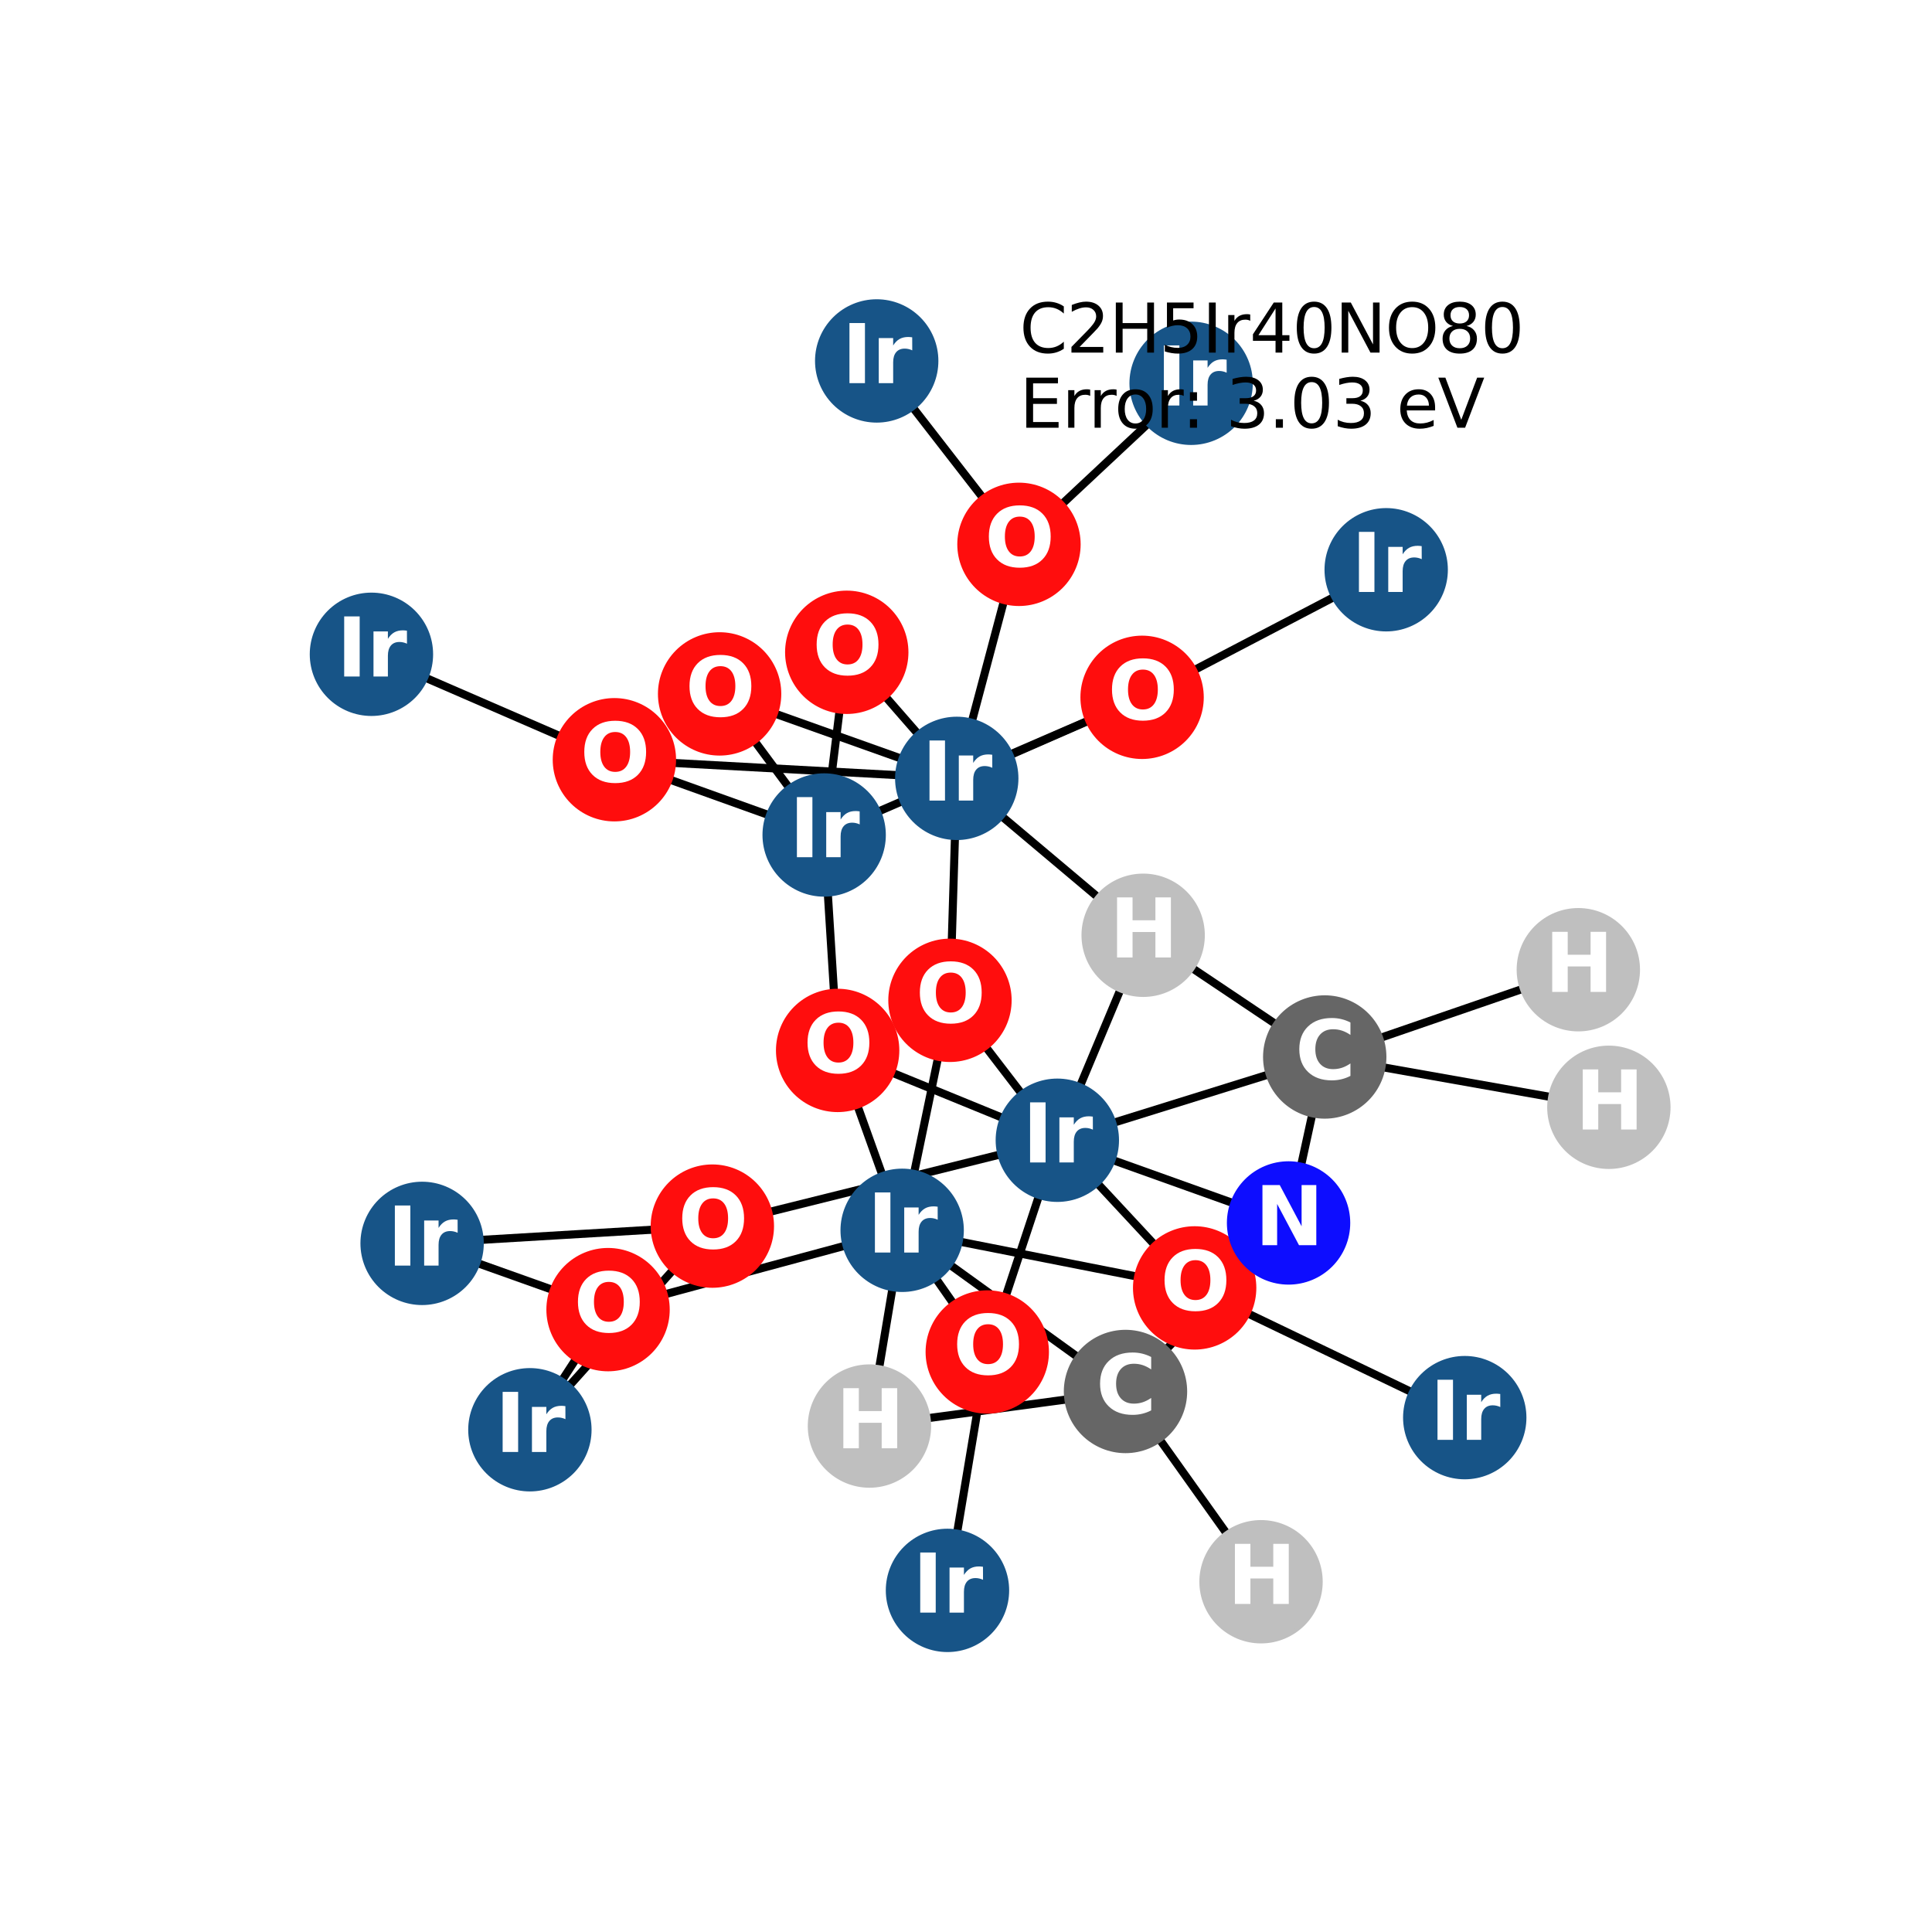 <?xml version="1.0" encoding="utf-8" standalone="no"?>
<!DOCTYPE svg PUBLIC "-//W3C//DTD SVG 1.1//EN"
  "http://www.w3.org/Graphics/SVG/1.1/DTD/svg11.dtd">
<svg xmlns:xlink="http://www.w3.org/1999/xlink" width="288pt" height="288pt" viewBox="0 0 288 288" xmlns="http://www.w3.org/2000/svg" version="1.1">
 <defs>
  <style type="text/css">*{stroke-linejoin: round; stroke-linecap: butt}</style>
 </defs>
 <g id="figure_1">
  <g id="patch_1">
   <path d="M 0 288 
L 288 288 
L 288 0 
L 0 0 
z
" style="fill: #ffffff"/>
  </g>
  <g id="axes_1">
   <g id="LineCollection_1">
    <path d="M 170.25 103.949 
L 206.637 84.933 
" clip-path="url(#p9a281a8e16)" style="fill: none; stroke: #000000; stroke-width: 1.2"/>
    <path d="M 170.25 103.949 
L 142.621 116.031 
" clip-path="url(#p9a281a8e16)" style="fill: none; stroke: #000000; stroke-width: 1.2"/>
    <path d="M 170.25 103.949 
L 122.856 124.471 
" clip-path="url(#p9a281a8e16)" style="fill: none; stroke: #000000; stroke-width: 1.2"/>
    <path d="M 134.484 183.401 
L 90.642 195.224 
" clip-path="url(#p9a281a8e16)" style="fill: none; stroke: #000000; stroke-width: 1.2"/>
    <path d="M 134.484 183.401 
L 141.61 149.117 
" clip-path="url(#p9a281a8e16)" style="fill: none; stroke: #000000; stroke-width: 1.2"/>
    <path d="M 134.484 183.401 
L 178.085 191.986 
" clip-path="url(#p9a281a8e16)" style="fill: none; stroke: #000000; stroke-width: 1.2"/>
    <path d="M 134.484 183.401 
L 124.866 156.585 
" clip-path="url(#p9a281a8e16)" style="fill: none; stroke: #000000; stroke-width: 1.2"/>
    <path d="M 134.484 183.401 
L 147.17 201.538 
" clip-path="url(#p9a281a8e16)" style="fill: none; stroke: #000000; stroke-width: 1.2"/>
    <path d="M 134.484 183.401 
L 167.775 207.426 
" clip-path="url(#p9a281a8e16)" style="fill: none; stroke: #000000; stroke-width: 1.2"/>
    <path d="M 134.484 183.401 
L 129.608 212.58 
" clip-path="url(#p9a281a8e16)" style="fill: none; stroke: #000000; stroke-width: 1.2"/>
    <path d="M 126.225 97.237 
L 142.621 116.031 
" clip-path="url(#p9a281a8e16)" style="fill: none; stroke: #000000; stroke-width: 1.2"/>
    <path d="M 126.225 97.237 
L 122.856 124.471 
" clip-path="url(#p9a281a8e16)" style="fill: none; stroke: #000000; stroke-width: 1.2"/>
    <path d="M 62.923 185.349 
L 90.642 195.224 
" clip-path="url(#p9a281a8e16)" style="fill: none; stroke: #000000; stroke-width: 1.2"/>
    <path d="M 62.923 185.349 
L 106.189 182.775 
" clip-path="url(#p9a281a8e16)" style="fill: none; stroke: #000000; stroke-width: 1.2"/>
    <path d="M 218.348 211.324 
L 178.085 191.986 
" clip-path="url(#p9a281a8e16)" style="fill: none; stroke: #000000; stroke-width: 1.2"/>
    <path d="M 130.689 53.804 
L 151.896 81.144 
" clip-path="url(#p9a281a8e16)" style="fill: none; stroke: #000000; stroke-width: 1.2"/>
    <path d="M 151.896 81.144 
L 142.621 116.031 
" clip-path="url(#p9a281a8e16)" style="fill: none; stroke: #000000; stroke-width: 1.2"/>
    <path d="M 151.896 81.144 
L 177.559 57.137 
" clip-path="url(#p9a281a8e16)" style="fill: none; stroke: #000000; stroke-width: 1.2"/>
    <path d="M 142.621 116.031 
L 141.61 149.117 
" clip-path="url(#p9a281a8e16)" style="fill: none; stroke: #000000; stroke-width: 1.2"/>
    <path d="M 142.621 116.031 
L 91.587 113.253 
" clip-path="url(#p9a281a8e16)" style="fill: none; stroke: #000000; stroke-width: 1.2"/>
    <path d="M 142.621 116.031 
L 107.271 103.439 
" clip-path="url(#p9a281a8e16)" style="fill: none; stroke: #000000; stroke-width: 1.2"/>
    <path d="M 142.621 116.031 
L 170.409 139.42 
" clip-path="url(#p9a281a8e16)" style="fill: none; stroke: #000000; stroke-width: 1.2"/>
    <path d="M 157.615 169.975 
L 141.61 149.117 
" clip-path="url(#p9a281a8e16)" style="fill: none; stroke: #000000; stroke-width: 1.2"/>
    <path d="M 157.615 169.975 
L 178.085 191.986 
" clip-path="url(#p9a281a8e16)" style="fill: none; stroke: #000000; stroke-width: 1.2"/>
    <path d="M 157.615 169.975 
L 106.189 182.775 
" clip-path="url(#p9a281a8e16)" style="fill: none; stroke: #000000; stroke-width: 1.2"/>
    <path d="M 157.615 169.975 
L 124.866 156.585 
" clip-path="url(#p9a281a8e16)" style="fill: none; stroke: #000000; stroke-width: 1.2"/>
    <path d="M 157.615 169.975 
L 147.17 201.538 
" clip-path="url(#p9a281a8e16)" style="fill: none; stroke: #000000; stroke-width: 1.2"/>
    <path d="M 157.615 169.975 
L 192.084 182.303 
" clip-path="url(#p9a281a8e16)" style="fill: none; stroke: #000000; stroke-width: 1.2"/>
    <path d="M 157.615 169.975 
L 197.476 157.563 
" clip-path="url(#p9a281a8e16)" style="fill: none; stroke: #000000; stroke-width: 1.2"/>
    <path d="M 157.615 169.975 
L 170.409 139.42 
" clip-path="url(#p9a281a8e16)" style="fill: none; stroke: #000000; stroke-width: 1.2"/>
    <path d="M 106.189 182.775 
L 78.99 213.132 
" clip-path="url(#p9a281a8e16)" style="fill: none; stroke: #000000; stroke-width: 1.2"/>
    <path d="M 78.99 213.132 
L 90.642 195.224 
" clip-path="url(#p9a281a8e16)" style="fill: none; stroke: #000000; stroke-width: 1.2"/>
    <path d="M 141.239 237.076 
L 147.17 201.538 
" clip-path="url(#p9a281a8e16)" style="fill: none; stroke: #000000; stroke-width: 1.2"/>
    <path d="M 124.866 156.585 
L 122.856 124.471 
" clip-path="url(#p9a281a8e16)" style="fill: none; stroke: #000000; stroke-width: 1.2"/>
    <path d="M 55.369 97.535 
L 91.587 113.253 
" clip-path="url(#p9a281a8e16)" style="fill: none; stroke: #000000; stroke-width: 1.2"/>
    <path d="M 122.856 124.471 
L 91.587 113.253 
" clip-path="url(#p9a281a8e16)" style="fill: none; stroke: #000000; stroke-width: 1.2"/>
    <path d="M 122.856 124.471 
L 107.271 103.439 
" clip-path="url(#p9a281a8e16)" style="fill: none; stroke: #000000; stroke-width: 1.2"/>
    <path d="M 167.775 207.426 
L 192.084 182.303 
" clip-path="url(#p9a281a8e16)" style="fill: none; stroke: #000000; stroke-width: 1.2"/>
    <path d="M 167.775 207.426 
L 187.98 235.787 
" clip-path="url(#p9a281a8e16)" style="fill: none; stroke: #000000; stroke-width: 1.2"/>
    <path d="M 167.775 207.426 
L 129.608 212.58 
" clip-path="url(#p9a281a8e16)" style="fill: none; stroke: #000000; stroke-width: 1.2"/>
    <path d="M 192.084 182.303 
L 197.476 157.563 
" clip-path="url(#p9a281a8e16)" style="fill: none; stroke: #000000; stroke-width: 1.2"/>
    <path d="M 197.476 157.563 
L 170.409 139.42 
" clip-path="url(#p9a281a8e16)" style="fill: none; stroke: #000000; stroke-width: 1.2"/>
    <path d="M 197.476 157.563 
L 239.831 165.063 
" clip-path="url(#p9a281a8e16)" style="fill: none; stroke: #000000; stroke-width: 1.2"/>
    <path d="M 197.476 157.563 
L 235.279 144.554 
" clip-path="url(#p9a281a8e16)" style="fill: none; stroke: #000000; stroke-width: 1.2"/>
   </g>
   <g id="PathCollection_1">
    <defs>
     <path id="C0_0_5939ff4ef8" d="M 0 8.944 
C 2.372 8.944 4.647 8.002 6.325 6.325 
C 8.002 4.647 8.944 2.372 8.944 -0 
C 8.944 -2.372 8.002 -4.647 6.325 -6.325 
C 4.647 -8.002 2.372 -8.944 0 -8.944 
C -2.372 -8.944 -4.647 -8.002 -6.325 -6.325 
C -8.002 -4.647 -8.944 -2.372 -8.944 0 
C -8.944 2.372 -8.002 4.647 -6.325 6.325 
C -4.647 8.002 -2.372 8.944 0 8.944 
z
"/>
    </defs>
    <g clip-path="url(#p9a281a8e16)">
     <use xlink:href="#C0_0_5939ff4ef8" x="170.25" y="103.949" style="fill: #ff0d0d; stroke: #ff0d0d; stroke-width: 0.5"/>
    </g>
    <g clip-path="url(#p9a281a8e16)">
     <use xlink:href="#C0_0_5939ff4ef8" x="134.484" y="183.401" style="fill: #175487; stroke: #175487; stroke-width: 0.5"/>
    </g>
    <g clip-path="url(#p9a281a8e16)">
     <use xlink:href="#C0_0_5939ff4ef8" x="126.225" y="97.237" style="fill: #ff0d0d; stroke: #ff0d0d; stroke-width: 0.5"/>
    </g>
    <g clip-path="url(#p9a281a8e16)">
     <use xlink:href="#C0_0_5939ff4ef8" x="62.923" y="185.349" style="fill: #175487; stroke: #175487; stroke-width: 0.5"/>
    </g>
    <g clip-path="url(#p9a281a8e16)">
     <use xlink:href="#C0_0_5939ff4ef8" x="218.348" y="211.324" style="fill: #175487; stroke: #175487; stroke-width: 0.5"/>
    </g>
    <g clip-path="url(#p9a281a8e16)">
     <use xlink:href="#C0_0_5939ff4ef8" x="206.637" y="84.933" style="fill: #175487; stroke: #175487; stroke-width: 0.5"/>
    </g>
    <g clip-path="url(#p9a281a8e16)">
     <use xlink:href="#C0_0_5939ff4ef8" x="130.689" y="53.804" style="fill: #175487; stroke: #175487; stroke-width: 0.5"/>
    </g>
    <g clip-path="url(#p9a281a8e16)">
     <use xlink:href="#C0_0_5939ff4ef8" x="151.896" y="81.144" style="fill: #ff0d0d; stroke: #ff0d0d; stroke-width: 0.5"/>
    </g>
    <g clip-path="url(#p9a281a8e16)">
     <use xlink:href="#C0_0_5939ff4ef8" x="142.621" y="116.031" style="fill: #175487; stroke: #175487; stroke-width: 0.5"/>
    </g>
    <g clip-path="url(#p9a281a8e16)">
     <use xlink:href="#C0_0_5939ff4ef8" x="157.615" y="169.975" style="fill: #175487; stroke: #175487; stroke-width: 0.5"/>
    </g>
    <g clip-path="url(#p9a281a8e16)">
     <use xlink:href="#C0_0_5939ff4ef8" x="106.189" y="182.775" style="fill: #ff0d0d; stroke: #ff0d0d; stroke-width: 0.5"/>
    </g>
    <g clip-path="url(#p9a281a8e16)">
     <use xlink:href="#C0_0_5939ff4ef8" x="78.99" y="213.132" style="fill: #175487; stroke: #175487; stroke-width: 0.5"/>
    </g>
    <g clip-path="url(#p9a281a8e16)">
     <use xlink:href="#C0_0_5939ff4ef8" x="141.239" y="237.076" style="fill: #175487; stroke: #175487; stroke-width: 0.5"/>
    </g>
    <g clip-path="url(#p9a281a8e16)">
     <use xlink:href="#C0_0_5939ff4ef8" x="124.866" y="156.585" style="fill: #ff0d0d; stroke: #ff0d0d; stroke-width: 0.5"/>
    </g>
    <g clip-path="url(#p9a281a8e16)">
     <use xlink:href="#C0_0_5939ff4ef8" x="55.369" y="97.535" style="fill: #175487; stroke: #175487; stroke-width: 0.5"/>
    </g>
    <g clip-path="url(#p9a281a8e16)">
     <use xlink:href="#C0_0_5939ff4ef8" x="177.559" y="57.137" style="fill: #175487; stroke: #175487; stroke-width: 0.5"/>
    </g>
    <g clip-path="url(#p9a281a8e16)">
     <use xlink:href="#C0_0_5939ff4ef8" x="147.17" y="201.538" style="fill: #ff0d0d; stroke: #ff0d0d; stroke-width: 0.5"/>
    </g>
    <g clip-path="url(#p9a281a8e16)">
     <use xlink:href="#C0_0_5939ff4ef8" x="122.856" y="124.471" style="fill: #175487; stroke: #175487; stroke-width: 0.5"/>
    </g>
    <g clip-path="url(#p9a281a8e16)">
     <use xlink:href="#C0_0_5939ff4ef8" x="91.587" y="113.253" style="fill: #ff0d0d; stroke: #ff0d0d; stroke-width: 0.5"/>
    </g>
    <g clip-path="url(#p9a281a8e16)">
     <use xlink:href="#C0_0_5939ff4ef8" x="178.085" y="191.986" style="fill: #ff0d0d; stroke: #ff0d0d; stroke-width: 0.5"/>
    </g>
    <g clip-path="url(#p9a281a8e16)">
     <use xlink:href="#C0_0_5939ff4ef8" x="107.271" y="103.439" style="fill: #ff0d0d; stroke: #ff0d0d; stroke-width: 0.5"/>
    </g>
    <g clip-path="url(#p9a281a8e16)">
     <use xlink:href="#C0_0_5939ff4ef8" x="90.642" y="195.224" style="fill: #ff0d0d; stroke: #ff0d0d; stroke-width: 0.5"/>
    </g>
    <g clip-path="url(#p9a281a8e16)">
     <use xlink:href="#C0_0_5939ff4ef8" x="141.61" y="149.117" style="fill: #ff0d0d; stroke: #ff0d0d; stroke-width: 0.5"/>
    </g>
    <g clip-path="url(#p9a281a8e16)">
     <use xlink:href="#C0_0_5939ff4ef8" x="167.775" y="207.426" style="fill: #666666; stroke: #666666; stroke-width: 0.5"/>
    </g>
    <g clip-path="url(#p9a281a8e16)">
     <use xlink:href="#C0_0_5939ff4ef8" x="192.084" y="182.303" style="fill: #0d0dff; stroke: #0d0dff; stroke-width: 0.5"/>
    </g>
    <g clip-path="url(#p9a281a8e16)">
     <use xlink:href="#C0_0_5939ff4ef8" x="197.476" y="157.563" style="fill: #666666; stroke: #666666; stroke-width: 0.5"/>
    </g>
    <g clip-path="url(#p9a281a8e16)">
     <use xlink:href="#C0_0_5939ff4ef8" x="187.98" y="235.787" style="fill: #bfbfbf; stroke: #bfbfbf; stroke-width: 0.5"/>
    </g>
    <g clip-path="url(#p9a281a8e16)">
     <use xlink:href="#C0_0_5939ff4ef8" x="129.608" y="212.58" style="fill: #bfbfbf; stroke: #bfbfbf; stroke-width: 0.5"/>
    </g>
    <g clip-path="url(#p9a281a8e16)">
     <use xlink:href="#C0_0_5939ff4ef8" x="170.409" y="139.42" style="fill: #bfbfbf; stroke: #bfbfbf; stroke-width: 0.5"/>
    </g>
    <g clip-path="url(#p9a281a8e16)">
     <use xlink:href="#C0_0_5939ff4ef8" x="239.831" y="165.063" style="fill: #bfbfbf; stroke: #bfbfbf; stroke-width: 0.5"/>
    </g>
    <g clip-path="url(#p9a281a8e16)">
     <use xlink:href="#C0_0_5939ff4ef8" x="235.279" y="144.554" style="fill: #bfbfbf; stroke: #bfbfbf; stroke-width: 0.5"/>
    </g>
   </g>
   <g id="text_1">
    <g clip-path="url(#p9a281a8e16)">
     <!-- O -->
     <g style="fill: #ffffff" transform="translate(165.149 107.26) scale(0.12 -0.12)">
      <defs>
       <path id="DejaVuSans-Bold-4f" d="M 2719 3878 
Q 2169 3878 1866 3472 
Q 1563 3066 1563 2328 
Q 1563 1594 1866 1187 
Q 2169 781 2719 781 
Q 3272 781 3575 1187 
Q 3878 1594 3878 2328 
Q 3878 3066 3575 3472 
Q 3272 3878 2719 3878 
z
M 2719 4750 
Q 3844 4750 4481 4106 
Q 5119 3463 5119 2328 
Q 5119 1197 4481 553 
Q 3844 -91 2719 -91 
Q 1597 -91 958 553 
Q 319 1197 319 2328 
Q 319 3463 958 4106 
Q 1597 4750 2719 4750 
z
" transform="scale(0.016)"/>
      </defs>
      <use xlink:href="#DejaVuSans-Bold-4f"/>
     </g>
    </g>
   </g>
   <g id="text_2">
    <g clip-path="url(#p9a281a8e16)">
     <!-- Ir -->
     <g style="fill: #ffffff" transform="translate(129.293 186.713) scale(0.12 -0.12)">
      <defs>
       <path id="DejaVuSans-Bold-49" d="M 588 4666 
L 1791 4666 
L 1791 0 
L 588 0 
L 588 4666 
z
" transform="scale(0.016)"/>
       <path id="DejaVuSans-Bold-72" d="M 3138 2547 
Q 2991 2616 2845 2648 
Q 2700 2681 2553 2681 
Q 2122 2681 1889 2404 
Q 1656 2128 1656 1613 
L 1656 0 
L 538 0 
L 538 3500 
L 1656 3500 
L 1656 2925 
Q 1872 3269 2151 3426 
Q 2431 3584 2822 3584 
Q 2878 3584 2943 3579 
Q 3009 3575 3134 3559 
L 3138 2547 
z
" transform="scale(0.016)"/>
      </defs>
      <use xlink:href="#DejaVuSans-Bold-49"/>
      <use xlink:href="#DejaVuSans-Bold-72" transform="translate(37.207 0)"/>
     </g>
    </g>
   </g>
   <g id="text_3">
    <g clip-path="url(#p9a281a8e16)">
     <!-- O -->
     <g style="fill: #ffffff" transform="translate(121.124 100.548) scale(0.12 -0.12)">
      <use xlink:href="#DejaVuSans-Bold-4f"/>
     </g>
    </g>
   </g>
   <g id="text_4">
    <g clip-path="url(#p9a281a8e16)">
     <!-- Ir -->
     <g style="fill: #ffffff" transform="translate(57.732 188.66) scale(0.12 -0.12)">
      <use xlink:href="#DejaVuSans-Bold-49"/>
      <use xlink:href="#DejaVuSans-Bold-72" transform="translate(37.207 0)"/>
     </g>
    </g>
   </g>
   <g id="text_5">
    <g clip-path="url(#p9a281a8e16)">
     <!-- Ir -->
     <g style="fill: #ffffff" transform="translate(213.157 214.635) scale(0.12 -0.12)">
      <use xlink:href="#DejaVuSans-Bold-49"/>
      <use xlink:href="#DejaVuSans-Bold-72" transform="translate(37.207 0)"/>
     </g>
    </g>
   </g>
   <g id="text_6">
    <g clip-path="url(#p9a281a8e16)">
     <!-- Ir -->
     <g style="fill: #ffffff" transform="translate(201.446 88.244) scale(0.12 -0.12)">
      <use xlink:href="#DejaVuSans-Bold-49"/>
      <use xlink:href="#DejaVuSans-Bold-72" transform="translate(37.207 0)"/>
     </g>
    </g>
   </g>
   <g id="text_7">
    <g clip-path="url(#p9a281a8e16)">
     <!-- Ir -->
     <g style="fill: #ffffff" transform="translate(125.498 57.115) scale(0.12 -0.12)">
      <use xlink:href="#DejaVuSans-Bold-49"/>
      <use xlink:href="#DejaVuSans-Bold-72" transform="translate(37.207 0)"/>
     </g>
    </g>
   </g>
   <g id="text_8">
    <g clip-path="url(#p9a281a8e16)">
     <!-- O -->
     <g style="fill: #ffffff" transform="translate(146.795 84.455) scale(0.12 -0.12)">
      <use xlink:href="#DejaVuSans-Bold-4f"/>
     </g>
    </g>
   </g>
   <g id="text_9">
    <g clip-path="url(#p9a281a8e16)">
     <!-- Ir -->
     <g style="fill: #ffffff" transform="translate(137.43 119.342) scale(0.12 -0.12)">
      <use xlink:href="#DejaVuSans-Bold-49"/>
      <use xlink:href="#DejaVuSans-Bold-72" transform="translate(37.207 0)"/>
     </g>
    </g>
   </g>
   <g id="text_10">
    <g clip-path="url(#p9a281a8e16)">
     <!-- Ir -->
     <g style="fill: #ffffff" transform="translate(152.424 173.286) scale(0.12 -0.12)">
      <use xlink:href="#DejaVuSans-Bold-49"/>
      <use xlink:href="#DejaVuSans-Bold-72" transform="translate(37.207 0)"/>
     </g>
    </g>
   </g>
   <g id="text_11">
    <g clip-path="url(#p9a281a8e16)">
     <!-- O -->
     <g style="fill: #ffffff" transform="translate(101.088 186.087) scale(0.12 -0.12)">
      <use xlink:href="#DejaVuSans-Bold-4f"/>
     </g>
    </g>
   </g>
   <g id="text_12">
    <g clip-path="url(#p9a281a8e16)">
     <!-- Ir -->
     <g style="fill: #ffffff" transform="translate(73.799 216.443) scale(0.12 -0.12)">
      <use xlink:href="#DejaVuSans-Bold-49"/>
      <use xlink:href="#DejaVuSans-Bold-72" transform="translate(37.207 0)"/>
     </g>
    </g>
   </g>
   <g id="text_13">
    <g clip-path="url(#p9a281a8e16)">
     <!-- Ir -->
     <g style="fill: #ffffff" transform="translate(136.048 240.388) scale(0.12 -0.12)">
      <use xlink:href="#DejaVuSans-Bold-49"/>
      <use xlink:href="#DejaVuSans-Bold-72" transform="translate(37.207 0)"/>
     </g>
    </g>
   </g>
   <g id="text_14">
    <g clip-path="url(#p9a281a8e16)">
     <!-- O -->
     <g style="fill: #ffffff" transform="translate(119.765 159.896) scale(0.12 -0.12)">
      <use xlink:href="#DejaVuSans-Bold-4f"/>
     </g>
    </g>
   </g>
   <g id="text_15">
    <g clip-path="url(#p9a281a8e16)">
     <!-- Ir -->
     <g style="fill: #ffffff" transform="translate(50.178 100.846) scale(0.12 -0.12)">
      <use xlink:href="#DejaVuSans-Bold-49"/>
      <use xlink:href="#DejaVuSans-Bold-72" transform="translate(37.207 0)"/>
     </g>
    </g>
   </g>
   <g id="text_16">
    <g clip-path="url(#p9a281a8e16)">
     <!-- Ir -->
     <g style="fill: #ffffff" transform="translate(172.368 60.448) scale(0.12 -0.12)">
      <use xlink:href="#DejaVuSans-Bold-49"/>
      <use xlink:href="#DejaVuSans-Bold-72" transform="translate(37.207 0)"/>
     </g>
    </g>
   </g>
   <g id="text_17">
    <g clip-path="url(#p9a281a8e16)">
     <!-- O -->
     <g style="fill: #ffffff" transform="translate(142.069 204.849) scale(0.12 -0.12)">
      <use xlink:href="#DejaVuSans-Bold-4f"/>
     </g>
    </g>
   </g>
   <g id="text_18">
    <g clip-path="url(#p9a281a8e16)">
     <!-- Ir -->
     <g style="fill: #ffffff" transform="translate(117.665 127.782) scale(0.12 -0.12)">
      <use xlink:href="#DejaVuSans-Bold-49"/>
      <use xlink:href="#DejaVuSans-Bold-72" transform="translate(37.207 0)"/>
     </g>
    </g>
   </g>
   <g id="text_19">
    <g clip-path="url(#p9a281a8e16)">
     <!-- O -->
     <g style="fill: #ffffff" transform="translate(86.486 116.564) scale(0.12 -0.12)">
      <use xlink:href="#DejaVuSans-Bold-4f"/>
     </g>
    </g>
   </g>
   <g id="text_20">
    <g clip-path="url(#p9a281a8e16)">
     <!-- O -->
     <g style="fill: #ffffff" transform="translate(172.984 195.297) scale(0.12 -0.12)">
      <use xlink:href="#DejaVuSans-Bold-4f"/>
     </g>
    </g>
   </g>
   <g id="text_21">
    <g clip-path="url(#p9a281a8e16)">
     <!-- O -->
     <g style="fill: #ffffff" transform="translate(102.171 106.75) scale(0.12 -0.12)">
      <use xlink:href="#DejaVuSans-Bold-4f"/>
     </g>
    </g>
   </g>
   <g id="text_22">
    <g clip-path="url(#p9a281a8e16)">
     <!-- O -->
     <g style="fill: #ffffff" transform="translate(85.541 198.535) scale(0.12 -0.12)">
      <use xlink:href="#DejaVuSans-Bold-4f"/>
     </g>
    </g>
   </g>
   <g id="text_23">
    <g clip-path="url(#p9a281a8e16)">
     <!-- O -->
     <g style="fill: #ffffff" transform="translate(136.509 152.428) scale(0.12 -0.12)">
      <use xlink:href="#DejaVuSans-Bold-4f"/>
     </g>
    </g>
   </g>
   <g id="text_24">
    <g clip-path="url(#p9a281a8e16)">
     <!-- C -->
     <g style="fill: #ffffff" transform="translate(163.372 210.737) scale(0.12 -0.12)">
      <defs>
       <path id="DejaVuSans-Bold-43" d="M 4288 256 
Q 3956 84 3597 -3 
Q 3238 -91 2847 -91 
Q 1681 -91 1000 561 
Q 319 1213 319 2328 
Q 319 3447 1000 4098 
Q 1681 4750 2847 4750 
Q 3238 4750 3597 4662 
Q 3956 4575 4288 4403 
L 4288 3438 
Q 3953 3666 3628 3772 
Q 3303 3878 2944 3878 
Q 2300 3878 1931 3465 
Q 1563 3053 1563 2328 
Q 1563 1606 1931 1193 
Q 2300 781 2944 781 
Q 3303 781 3628 887 
Q 3953 994 4288 1222 
L 4288 256 
z
" transform="scale(0.016)"/>
      </defs>
      <use xlink:href="#DejaVuSans-Bold-43"/>
     </g>
    </g>
   </g>
   <g id="text_25">
    <g clip-path="url(#p9a281a8e16)">
     <!-- N -->
     <g style="fill: #ffffff" transform="translate(187.062 185.614) scale(0.12 -0.12)">
      <defs>
       <path id="DejaVuSans-Bold-4e" d="M 588 4666 
L 1931 4666 
L 3628 1466 
L 3628 4666 
L 4769 4666 
L 4769 0 
L 3425 0 
L 1728 3200 
L 1728 0 
L 588 0 
L 588 4666 
z
" transform="scale(0.016)"/>
      </defs>
      <use xlink:href="#DejaVuSans-Bold-4e"/>
     </g>
    </g>
   </g>
   <g id="text_26">
    <g clip-path="url(#p9a281a8e16)">
     <!-- C -->
     <g style="fill: #ffffff" transform="translate(193.073 160.874) scale(0.12 -0.12)">
      <use xlink:href="#DejaVuSans-Bold-43"/>
     </g>
    </g>
   </g>
   <g id="text_27">
    <g clip-path="url(#p9a281a8e16)">
     <!-- H -->
     <g style="fill: #ffffff" transform="translate(182.959 239.098) scale(0.12 -0.12)">
      <defs>
       <path id="DejaVuSans-Bold-48" d="M 588 4666 
L 1791 4666 
L 1791 2888 
L 3566 2888 
L 3566 4666 
L 4769 4666 
L 4769 0 
L 3566 0 
L 3566 1978 
L 1791 1978 
L 1791 0 
L 588 0 
L 588 4666 
z
" transform="scale(0.016)"/>
      </defs>
      <use xlink:href="#DejaVuSans-Bold-48"/>
     </g>
    </g>
   </g>
   <g id="text_28">
    <g clip-path="url(#p9a281a8e16)">
     <!-- H -->
     <g style="fill: #ffffff" transform="translate(124.586 215.891) scale(0.12 -0.12)">
      <use xlink:href="#DejaVuSans-Bold-48"/>
     </g>
    </g>
   </g>
   <g id="text_29">
    <g clip-path="url(#p9a281a8e16)">
     <!-- H -->
     <g style="fill: #ffffff" transform="translate(165.388 142.731) scale(0.12 -0.12)">
      <use xlink:href="#DejaVuSans-Bold-48"/>
     </g>
    </g>
   </g>
   <g id="text_30">
    <g clip-path="url(#p9a281a8e16)">
     <!-- H -->
     <g style="fill: #ffffff" transform="translate(234.81 168.375) scale(0.12 -0.12)">
      <use xlink:href="#DejaVuSans-Bold-48"/>
     </g>
    </g>
   </g>
   <g id="text_31">
    <g clip-path="url(#p9a281a8e16)">
     <!-- H -->
     <g style="fill: #ffffff" transform="translate(230.258 147.865) scale(0.12 -0.12)">
      <use xlink:href="#DejaVuSans-Bold-48"/>
     </g>
    </g>
   </g>
   <g id="text_32">
    <!-- C2H5Ir40NO80 -->
    <g transform="translate(151.986 52.565) scale(0.1 -0.1)">
     <defs>
      <path id="DejaVuSans-43" d="M 4122 4306 
L 4122 3641 
Q 3803 3938 3442 4084 
Q 3081 4231 2675 4231 
Q 1875 4231 1450 3742 
Q 1025 3253 1025 2328 
Q 1025 1406 1450 917 
Q 1875 428 2675 428 
Q 3081 428 3442 575 
Q 3803 722 4122 1019 
L 4122 359 
Q 3791 134 3420 21 
Q 3050 -91 2638 -91 
Q 1578 -91 968 557 
Q 359 1206 359 2328 
Q 359 3453 968 4101 
Q 1578 4750 2638 4750 
Q 3056 4750 3426 4639 
Q 3797 4528 4122 4306 
z
" transform="scale(0.016)"/>
      <path id="DejaVuSans-32" d="M 1228 531 
L 3431 531 
L 3431 0 
L 469 0 
L 469 531 
Q 828 903 1448 1529 
Q 2069 2156 2228 2338 
Q 2531 2678 2651 2914 
Q 2772 3150 2772 3378 
Q 2772 3750 2511 3984 
Q 2250 4219 1831 4219 
Q 1534 4219 1204 4116 
Q 875 4013 500 3803 
L 500 4441 
Q 881 4594 1212 4672 
Q 1544 4750 1819 4750 
Q 2544 4750 2975 4387 
Q 3406 4025 3406 3419 
Q 3406 3131 3298 2873 
Q 3191 2616 2906 2266 
Q 2828 2175 2409 1742 
Q 1991 1309 1228 531 
z
" transform="scale(0.016)"/>
      <path id="DejaVuSans-48" d="M 628 4666 
L 1259 4666 
L 1259 2753 
L 3553 2753 
L 3553 4666 
L 4184 4666 
L 4184 0 
L 3553 0 
L 3553 2222 
L 1259 2222 
L 1259 0 
L 628 0 
L 628 4666 
z
" transform="scale(0.016)"/>
      <path id="DejaVuSans-35" d="M 691 4666 
L 3169 4666 
L 3169 4134 
L 1269 4134 
L 1269 2991 
Q 1406 3038 1543 3061 
Q 1681 3084 1819 3084 
Q 2600 3084 3056 2656 
Q 3513 2228 3513 1497 
Q 3513 744 3044 326 
Q 2575 -91 1722 -91 
Q 1428 -91 1123 -41 
Q 819 9 494 109 
L 494 744 
Q 775 591 1075 516 
Q 1375 441 1709 441 
Q 2250 441 2565 725 
Q 2881 1009 2881 1497 
Q 2881 1984 2565 2268 
Q 2250 2553 1709 2553 
Q 1456 2553 1204 2497 
Q 953 2441 691 2322 
L 691 4666 
z
" transform="scale(0.016)"/>
      <path id="DejaVuSans-49" d="M 628 4666 
L 1259 4666 
L 1259 0 
L 628 0 
L 628 4666 
z
" transform="scale(0.016)"/>
      <path id="DejaVuSans-72" d="M 2631 2963 
Q 2534 3019 2420 3045 
Q 2306 3072 2169 3072 
Q 1681 3072 1420 2755 
Q 1159 2438 1159 1844 
L 1159 0 
L 581 0 
L 581 3500 
L 1159 3500 
L 1159 2956 
Q 1341 3275 1631 3429 
Q 1922 3584 2338 3584 
Q 2397 3584 2469 3576 
Q 2541 3569 2628 3553 
L 2631 2963 
z
" transform="scale(0.016)"/>
      <path id="DejaVuSans-34" d="M 2419 4116 
L 825 1625 
L 2419 1625 
L 2419 4116 
z
M 2253 4666 
L 3047 4666 
L 3047 1625 
L 3713 1625 
L 3713 1100 
L 3047 1100 
L 3047 0 
L 2419 0 
L 2419 1100 
L 313 1100 
L 313 1709 
L 2253 4666 
z
" transform="scale(0.016)"/>
      <path id="DejaVuSans-30" d="M 2034 4250 
Q 1547 4250 1301 3770 
Q 1056 3291 1056 2328 
Q 1056 1369 1301 889 
Q 1547 409 2034 409 
Q 2525 409 2770 889 
Q 3016 1369 3016 2328 
Q 3016 3291 2770 3770 
Q 2525 4250 2034 4250 
z
M 2034 4750 
Q 2819 4750 3233 4129 
Q 3647 3509 3647 2328 
Q 3647 1150 3233 529 
Q 2819 -91 2034 -91 
Q 1250 -91 836 529 
Q 422 1150 422 2328 
Q 422 3509 836 4129 
Q 1250 4750 2034 4750 
z
" transform="scale(0.016)"/>
      <path id="DejaVuSans-4e" d="M 628 4666 
L 1478 4666 
L 3547 763 
L 3547 4666 
L 4159 4666 
L 4159 0 
L 3309 0 
L 1241 3903 
L 1241 0 
L 628 0 
L 628 4666 
z
" transform="scale(0.016)"/>
      <path id="DejaVuSans-4f" d="M 2522 4238 
Q 1834 4238 1429 3725 
Q 1025 3213 1025 2328 
Q 1025 1447 1429 934 
Q 1834 422 2522 422 
Q 3209 422 3611 934 
Q 4013 1447 4013 2328 
Q 4013 3213 3611 3725 
Q 3209 4238 2522 4238 
z
M 2522 4750 
Q 3503 4750 4090 4092 
Q 4678 3434 4678 2328 
Q 4678 1225 4090 567 
Q 3503 -91 2522 -91 
Q 1538 -91 948 565 
Q 359 1222 359 2328 
Q 359 3434 948 4092 
Q 1538 4750 2522 4750 
z
" transform="scale(0.016)"/>
      <path id="DejaVuSans-38" d="M 2034 2216 
Q 1584 2216 1326 1975 
Q 1069 1734 1069 1313 
Q 1069 891 1326 650 
Q 1584 409 2034 409 
Q 2484 409 2743 651 
Q 3003 894 3003 1313 
Q 3003 1734 2745 1975 
Q 2488 2216 2034 2216 
z
M 1403 2484 
Q 997 2584 770 2862 
Q 544 3141 544 3541 
Q 544 4100 942 4425 
Q 1341 4750 2034 4750 
Q 2731 4750 3128 4425 
Q 3525 4100 3525 3541 
Q 3525 3141 3298 2862 
Q 3072 2584 2669 2484 
Q 3125 2378 3379 2068 
Q 3634 1759 3634 1313 
Q 3634 634 3220 271 
Q 2806 -91 2034 -91 
Q 1263 -91 848 271 
Q 434 634 434 1313 
Q 434 1759 690 2068 
Q 947 2378 1403 2484 
z
M 1172 3481 
Q 1172 3119 1398 2916 
Q 1625 2713 2034 2713 
Q 2441 2713 2670 2916 
Q 2900 3119 2900 3481 
Q 2900 3844 2670 4047 
Q 2441 4250 2034 4250 
Q 1625 4250 1398 4047 
Q 1172 3844 1172 3481 
z
" transform="scale(0.016)"/>
     </defs>
     <use xlink:href="#DejaVuSans-43"/>
     <use xlink:href="#DejaVuSans-32" transform="translate(69.824 0)"/>
     <use xlink:href="#DejaVuSans-48" transform="translate(133.447 0)"/>
     <use xlink:href="#DejaVuSans-35" transform="translate(208.643 0)"/>
     <use xlink:href="#DejaVuSans-49" transform="translate(272.266 0)"/>
     <use xlink:href="#DejaVuSans-72" transform="translate(301.758 0)"/>
     <use xlink:href="#DejaVuSans-34" transform="translate(342.871 0)"/>
     <use xlink:href="#DejaVuSans-30" transform="translate(406.494 0)"/>
     <use xlink:href="#DejaVuSans-4e" transform="translate(470.117 0)"/>
     <use xlink:href="#DejaVuSans-4f" transform="translate(544.922 0)"/>
     <use xlink:href="#DejaVuSans-38" transform="translate(623.633 0)"/>
     <use xlink:href="#DejaVuSans-30" transform="translate(687.256 0)"/>
    </g>
    <!-- Error: 3.03 eV -->
    <g transform="translate(151.986 63.762) scale(0.1 -0.1)">
     <defs>
      <path id="DejaVuSans-45" d="M 628 4666 
L 3578 4666 
L 3578 4134 
L 1259 4134 
L 1259 2753 
L 3481 2753 
L 3481 2222 
L 1259 2222 
L 1259 531 
L 3634 531 
L 3634 0 
L 628 0 
L 628 4666 
z
" transform="scale(0.016)"/>
      <path id="DejaVuSans-6f" d="M 1959 3097 
Q 1497 3097 1228 2736 
Q 959 2375 959 1747 
Q 959 1119 1226 758 
Q 1494 397 1959 397 
Q 2419 397 2687 759 
Q 2956 1122 2956 1747 
Q 2956 2369 2687 2733 
Q 2419 3097 1959 3097 
z
M 1959 3584 
Q 2709 3584 3137 3096 
Q 3566 2609 3566 1747 
Q 3566 888 3137 398 
Q 2709 -91 1959 -91 
Q 1206 -91 779 398 
Q 353 888 353 1747 
Q 353 2609 779 3096 
Q 1206 3584 1959 3584 
z
" transform="scale(0.016)"/>
      <path id="DejaVuSans-3a" d="M 750 794 
L 1409 794 
L 1409 0 
L 750 0 
L 750 794 
z
M 750 3309 
L 1409 3309 
L 1409 2516 
L 750 2516 
L 750 3309 
z
" transform="scale(0.016)"/>
      <path id="DejaVuSans-20" transform="scale(0.016)"/>
      <path id="DejaVuSans-33" d="M 2597 2516 
Q 3050 2419 3304 2112 
Q 3559 1806 3559 1356 
Q 3559 666 3084 287 
Q 2609 -91 1734 -91 
Q 1441 -91 1130 -33 
Q 819 25 488 141 
L 488 750 
Q 750 597 1062 519 
Q 1375 441 1716 441 
Q 2309 441 2620 675 
Q 2931 909 2931 1356 
Q 2931 1769 2642 2001 
Q 2353 2234 1838 2234 
L 1294 2234 
L 1294 2753 
L 1863 2753 
Q 2328 2753 2575 2939 
Q 2822 3125 2822 3475 
Q 2822 3834 2567 4026 
Q 2313 4219 1838 4219 
Q 1578 4219 1281 4162 
Q 984 4106 628 3988 
L 628 4550 
Q 988 4650 1302 4700 
Q 1616 4750 1894 4750 
Q 2613 4750 3031 4423 
Q 3450 4097 3450 3541 
Q 3450 3153 3228 2886 
Q 3006 2619 2597 2516 
z
" transform="scale(0.016)"/>
      <path id="DejaVuSans-2e" d="M 684 794 
L 1344 794 
L 1344 0 
L 684 0 
L 684 794 
z
" transform="scale(0.016)"/>
      <path id="DejaVuSans-65" d="M 3597 1894 
L 3597 1613 
L 953 1613 
Q 991 1019 1311 708 
Q 1631 397 2203 397 
Q 2534 397 2845 478 
Q 3156 559 3463 722 
L 3463 178 
Q 3153 47 2828 -22 
Q 2503 -91 2169 -91 
Q 1331 -91 842 396 
Q 353 884 353 1716 
Q 353 2575 817 3079 
Q 1281 3584 2069 3584 
Q 2775 3584 3186 3129 
Q 3597 2675 3597 1894 
z
M 3022 2063 
Q 3016 2534 2758 2815 
Q 2500 3097 2075 3097 
Q 1594 3097 1305 2825 
Q 1016 2553 972 2059 
L 3022 2063 
z
" transform="scale(0.016)"/>
      <path id="DejaVuSans-56" d="M 1831 0 
L 50 4666 
L 709 4666 
L 2188 738 
L 3669 4666 
L 4325 4666 
L 2547 0 
L 1831 0 
z
" transform="scale(0.016)"/>
     </defs>
     <use xlink:href="#DejaVuSans-45"/>
     <use xlink:href="#DejaVuSans-72" transform="translate(63.184 0)"/>
     <use xlink:href="#DejaVuSans-72" transform="translate(102.547 0)"/>
     <use xlink:href="#DejaVuSans-6f" transform="translate(141.41 0)"/>
     <use xlink:href="#DejaVuSans-72" transform="translate(202.592 0)"/>
     <use xlink:href="#DejaVuSans-3a" transform="translate(241.955 0)"/>
     <use xlink:href="#DejaVuSans-20" transform="translate(275.646 0)"/>
     <use xlink:href="#DejaVuSans-33" transform="translate(307.434 0)"/>
     <use xlink:href="#DejaVuSans-2e" transform="translate(371.057 0)"/>
     <use xlink:href="#DejaVuSans-30" transform="translate(402.844 0)"/>
     <use xlink:href="#DejaVuSans-33" transform="translate(466.467 0)"/>
     <use xlink:href="#DejaVuSans-20" transform="translate(530.09 0)"/>
     <use xlink:href="#DejaVuSans-65" transform="translate(561.877 0)"/>
     <use xlink:href="#DejaVuSans-56" transform="translate(623.4 0)"/>
    </g>
   </g>
  </g>
 </g>
 <defs>
  <clipPath id="p9a281a8e16">
   <rect x="36" y="34.56" width="223.2" height="221.76"/>
  </clipPath>
 </defs>
</svg>
